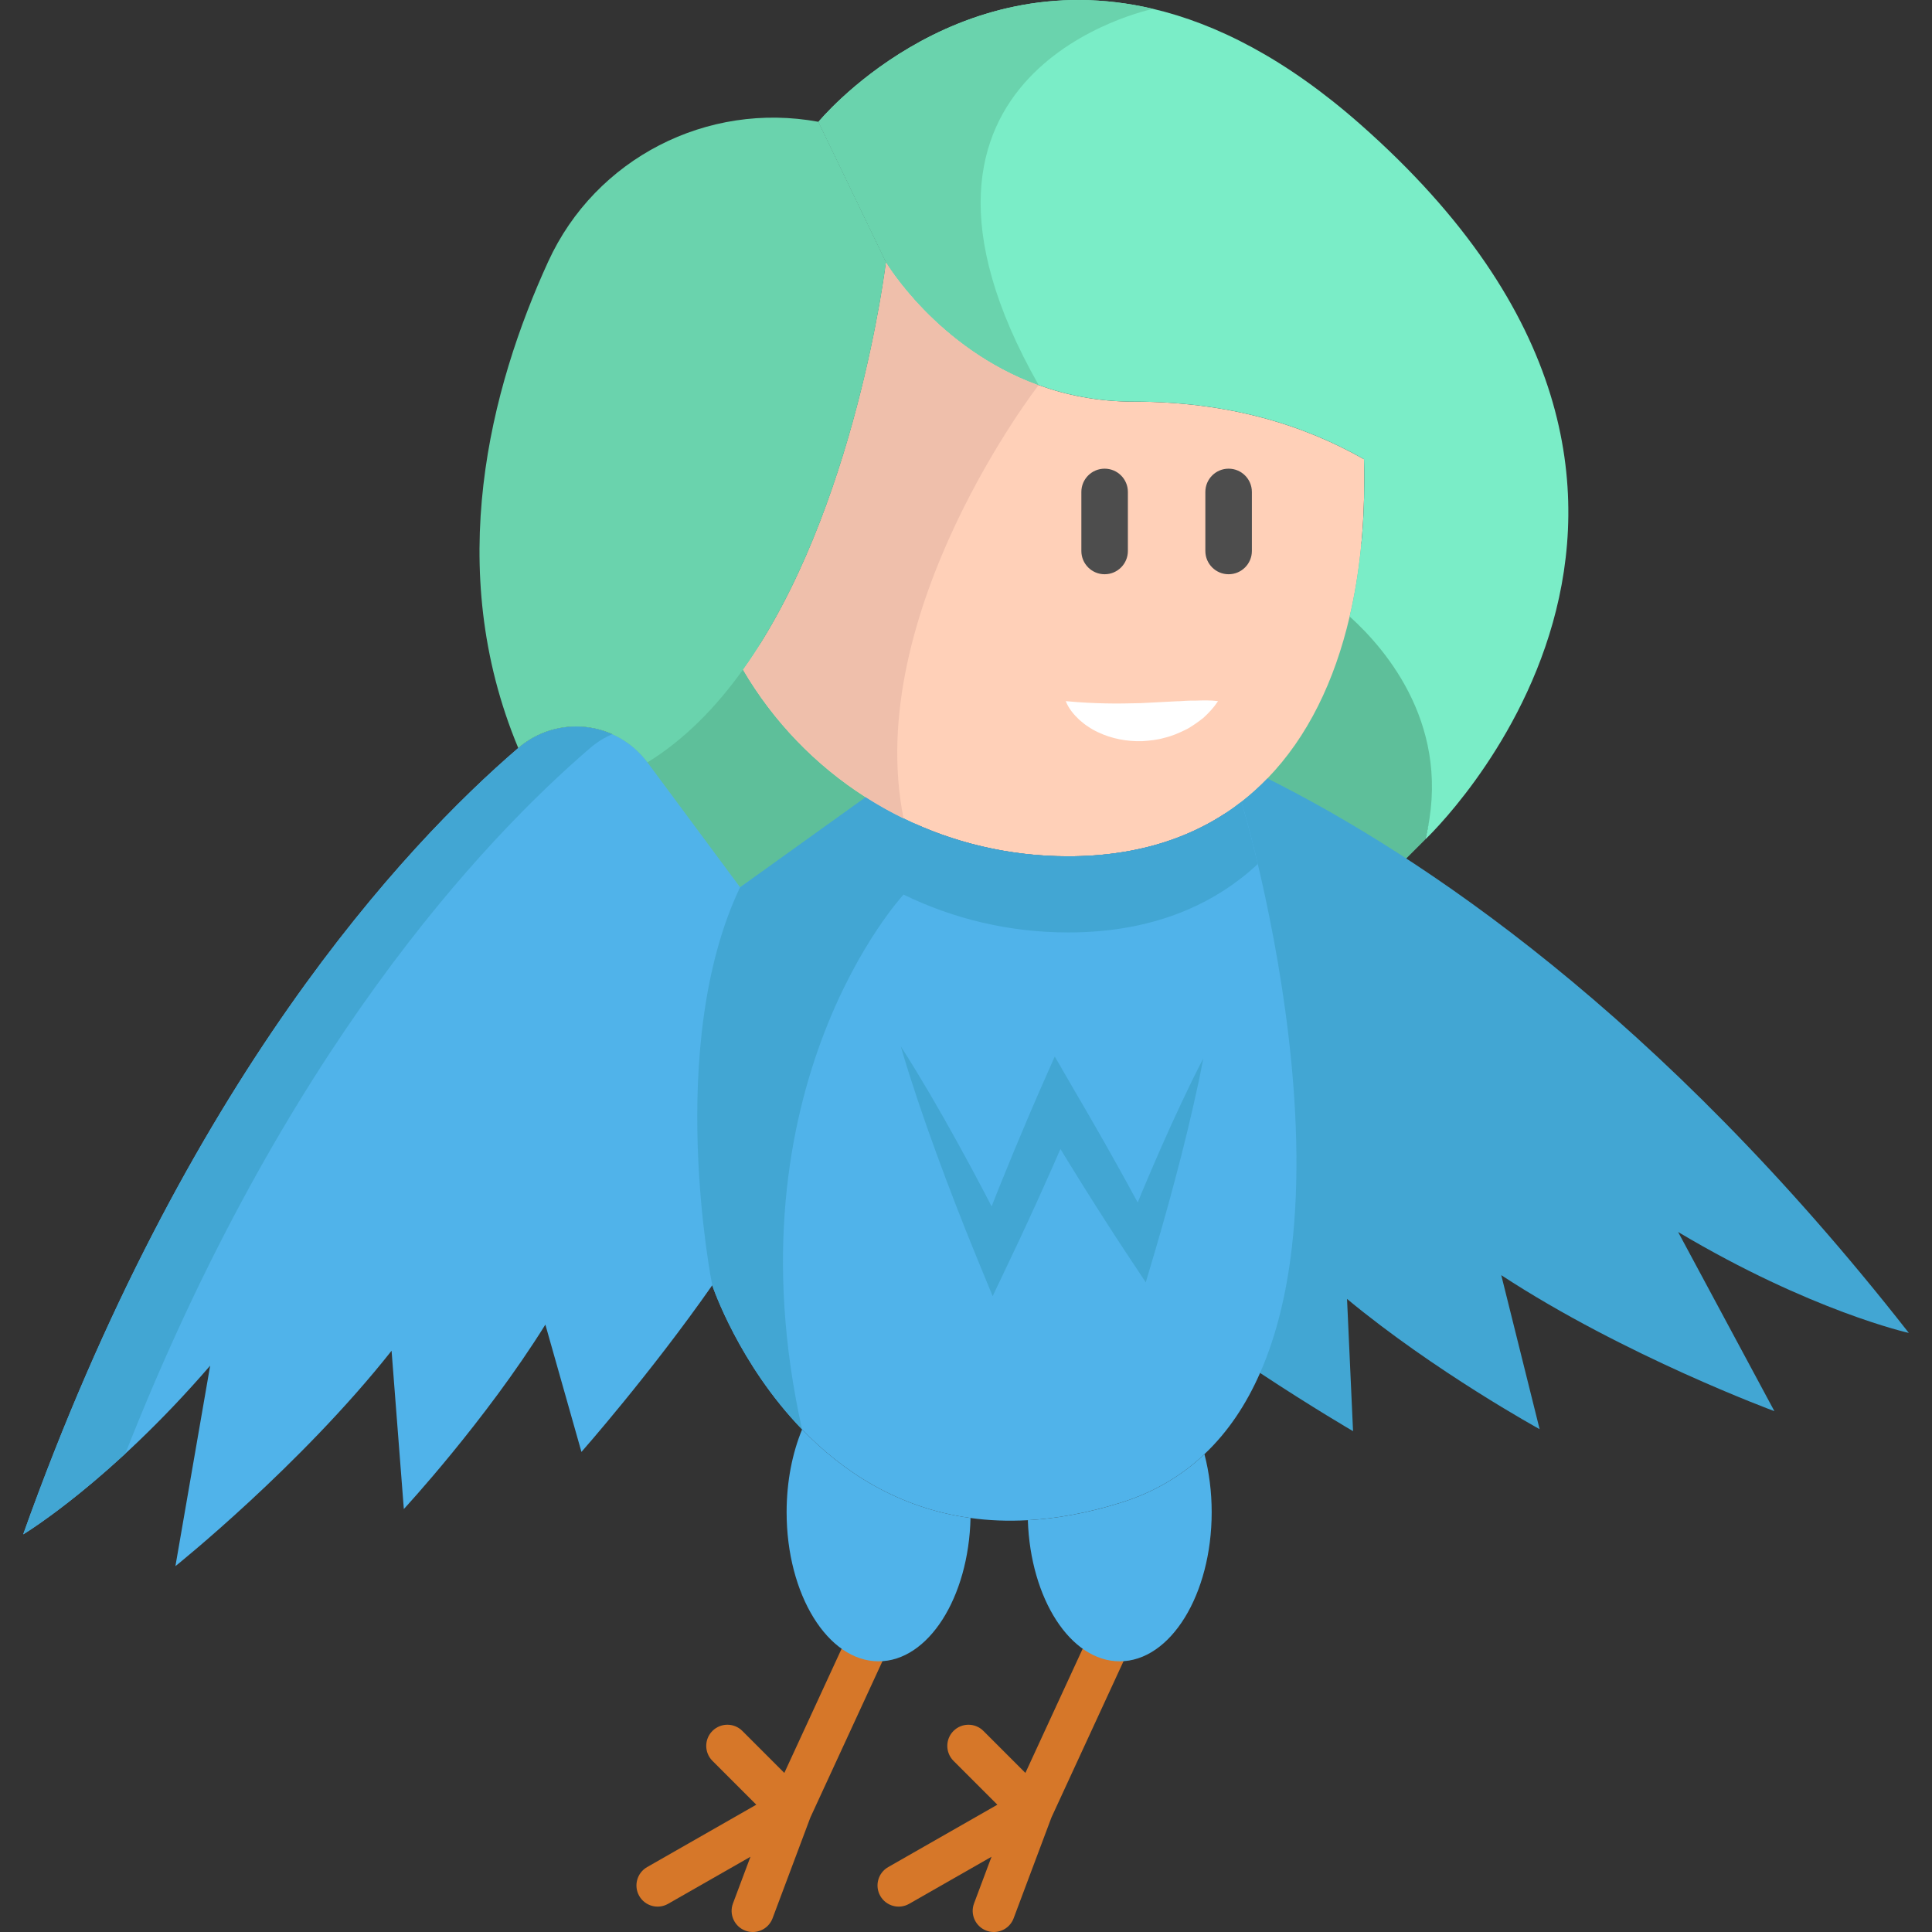 <?xml version="1.0" encoding="iso-8859-1"?>
<!-- Generator: Adobe Illustrator 19.0.0, SVG Export Plug-In . SVG Version: 6.00 Build 0)  -->
<svg xmlns="http://www.w3.org/2000/svg" xmlns:xlink="http://www.w3.org/1999/xlink" version="1.1" id="Layer_1" x="0px" y="0px" viewBox="0 0 512 512" style="enable-background:new 0 0 512 512;" xml:space="preserve">
<rect x="0" y="0" width="512" height="512" fill="#333333" stroke="none"/>
<g>
	<polyline style="fill:#5EBF9A;" points="377.718,222.456 357.948,242.225 299.639,195.284 382.67,125.704 382.67,201.931  "/>
	<path style="fill:#5EBF9A;" d="M246.121,214.129l-2.035,3.132l-50.478,34.554l-38.748-52.23   c15.482-9.518,28.716-23.089,39.969-38.819C207.462,182.388,225.083,200.701,246.121,214.129z"/>
</g>
<g>
	<path style="fill:#D67729;" d="M237.932,431.4c1.296-2.811,0.068-6.141-2.742-7.438c-2.81-1.294-6.141-0.068-7.438,2.742   l-19.895,43.137l-11.128-11.128c-2.189-2.188-5.737-2.188-7.926,0c-2.189,2.189-2.189,5.738,0,7.926l11.625,11.625L171.49,494.8   c-2.688,1.536-3.622,4.959-2.086,7.647c1.536,2.688,4.961,3.621,7.647,2.086l21.829-12.473l-4.636,12.366   c-1.087,2.898,0.381,6.128,3.28,7.216c0.648,0.243,1.313,0.359,1.966,0.359c2.269,0,4.405-1.389,5.25-3.639l10.015-26.705   L237.932,431.4z"/>
	<path style="fill:#D67729;" d="M299.075,423.963c-2.81-1.294-6.142-0.068-7.438,2.742l-19.895,43.137l-11.128-11.128   c-2.189-2.188-5.737-2.188-7.926,0c-2.189,2.189-2.189,5.738,0,7.926l11.625,11.625L235.375,494.8   c-2.688,1.536-3.622,4.959-2.086,7.647c1.536,2.688,4.959,3.623,7.647,2.086l21.829-12.473l-4.636,12.366   c-1.087,2.898,0.381,6.128,3.28,7.216c0.648,0.243,1.313,0.359,1.966,0.359c2.269,0,4.405-1.389,5.25-3.639l10.014-26.705   l23.179-50.255C303.113,428.589,301.886,425.26,299.075,423.963z"/>
</g>
<path style="fill:#FFD0B8;" d="M361.553,127.161c0,12.779-1.255,24.998-3.879,36.219c-3.979,17.095-11.12,31.903-21.792,42.911  c-2.141,2.22-4.439,4.293-6.883,6.199c-11.782,9.158-26.971,14.438-45.916,14.438c-15.649,0-30.457-3.61-43.629-10.033  c-3.475-1.681-6.827-3.576-10.055-5.639c-13.329-8.508-24.494-20.11-32.497-33.809c29.998-41.936,37.901-108.007,37.901-108.007  s13.485,22.812,40.445,32.609h0.011c7.365,2.679,15.739,4.383,25.121,4.383c25.547,0,45.355,6.322,61.094,15.268  C361.531,123.506,361.553,125.333,361.553,127.161z"/>
<g>
	<path style="fill:#50B3EA;" d="M257.201,402.284c-0.493,21.119-11.21,37.979-24.359,37.979c-13.463,0-24.381-17.689-24.381-39.515   c0-8.116,1.513-15.66,4.103-21.938C223.201,389.841,237.819,399.627,257.201,402.284z"/>
	<path style="fill:#50B3EA;" d="M319.191,385.38c1.233,4.731,1.917,9.909,1.917,15.369c0,21.826-10.907,39.515-24.381,39.515   c-13.026,0-23.653-16.557-24.337-37.396c7.589-0.415,15.795-1.883,24.628-4.641C305.896,395.457,313.205,391.04,319.191,385.38z"/>
</g>
<path style="fill:#42A6D3;" d="M444.719,326.494c35.233,20.985,61.139,26.747,61.139,26.747  c-66.194-84.59-129.563-126.716-169.975-146.95c-2.141,2.22-4.439,4.293-6.883,6.199c0.251,0.827-12.801,80.756-12.801,80.756  l17.733,70.6c13.956,9.214,24.639,15.425,24.639,15.425l-1.592-35.042c23.204,19.236,51.038,34.515,51.038,34.515l-10.167-40.815  c32.621,21.388,72.382,36.04,72.382,36.04L444.719,326.494z"/>
<path style="fill:#50B3EA;" d="M342.337,330.733c-1.379,11.838-4.013,23.148-8.407,33.114c-3.621,8.25-8.441,15.582-14.741,21.523  v0.011c-5.986,5.661-13.295,10.078-22.173,12.846c-8.833,2.758-17.039,4.226-24.628,4.641c-5.358,0.303-10.425,0.078-15.189-0.583  c-19.382-2.657-33.999-12.443-44.638-23.473c-16.703-17.297-23.619-37.643-23.81-38.203c-16.389,23.451-34.661,44.167-34.661,44.167  l-9.562-33.742c-15.94,25.581-37.508,48.875-37.508,48.875l-3.251-41.947c-24.191,30.603-57.282,57.081-57.282,57.081l9.203-53.112  h-0.011c-26.377,30.569-48.83,44.279-49.536,44.694c42.889-120.349,100.99-182.429,131.2-208.391  c10.358-8.901,26.097-7.163,34.235,3.811l24.55,33.091l20.099-13.755l11.882-8.138l1.289-1.984  c15.503,9.921,33.921,15.671,53.684,15.671c18.945,0,34.134-5.28,45.916-14.438c0.101,0.336,1.962,6.524,4.327,16.478  C338.694,251.625,346.653,293.763,342.337,330.733z"/>
<g>
	<path style="fill:#42A6D3;" d="M156.4,198.229c1.804-1.55,3.777-2.757,5.838-3.669c-8.013-3.547-17.737-2.482-24.895,3.669   c-30.211,25.962-88.311,88.042-131.2,208.391c0.491-0.289,11.524-7.027,27.075-21.398   C75.082,278.825,128.034,222.605,156.4,198.229z"/>
	<path style="fill:#42A6D3;" d="M333.325,228.97c-1.39,1.3-2.825,2.533-4.327,3.699c-11.782,9.158-26.971,14.438-45.916,14.438   c-15.649,0-30.457-3.61-43.629-10.033c-3.475-1.681-6.827-3.576-10.055-5.639c-4.675-2.982-9.08-6.345-13.172-10.055l11.882-8.138   l1.289-1.984c15.503,9.921,33.921,15.671,53.684,15.671c18.945,0,34.134-5.28,45.916-14.438   C329.099,212.827,330.959,219.015,333.325,228.97z"/>
</g>
<path style="fill:#EFBFAB;" d="M239.456,216.895c-3.475-1.681-6.827-3.576-10.055-5.639c-13.329-8.508-24.494-20.11-32.497-33.809  c29.998-41.936,37.901-108.007,37.901-108.007s13.485,22.812,40.445,32.609C275.249,102.05,228.448,162.281,239.456,216.895z"/>
<path style="fill:#7AEDC7;" d="M377.718,222.456c7.365-29.459-10.078-50.097-20.043-59.076c2.623-11.221,3.879-23.44,3.879-36.219  c0-1.827-0.022-3.654-0.078-5.459c-15.739-8.945-35.546-15.268-61.094-15.268c-9.383,0-17.768-1.704-25.132-4.383v-0.011  c-26.96-9.786-40.445-32.598-40.445-32.598L216.901,32.28h0.011c0,0,34.93-42.586,88.681-29.93  c16.635,3.912,35.087,13.127,54.861,30.558C473.562,132.564,377.718,222.456,377.718,222.456z"/>
<g>
	<path style="fill:#6AD3AD;" d="M216.901,32.28l17.902,37.161c0,0-7.903,66.071-37.901,108.007   c-7.129,9.966-15.514,18.564-25.323,24.594c-8.138-10.974-23.877-12.712-34.235-3.811c-19.897-47.642-7.376-95.497,7.959-128.958   C157.803,41.988,187.397,26.821,216.901,32.28z"/>
	<path style="fill:#6AD3AD;" d="M275.249,102.039c-26.96-9.786-40.445-32.598-40.445-32.598L216.901,32.28h0.011   c0,0,34.93-42.586,88.681-29.93C305.594,2.35,227.719,18.29,275.249,102.039z"/>
</g>
<g>
	<path style="fill:#4D4D4D;" d="M292.736,152.181c-3.406,0-6.165-2.76-6.165-6.165v-15.648c0-3.406,2.76-6.165,6.165-6.165   s6.165,2.76,6.165,6.165v15.648C298.901,149.42,296.142,152.181,292.736,152.181z"/>
	<path style="fill:#4D4D4D;" d="M325.595,152.181c-3.406,0-6.165-2.76-6.165-6.165v-15.648c0-3.406,2.76-6.165,6.165-6.165   s6.165,2.76,6.165,6.165v15.648C331.761,149.42,329.001,152.181,325.595,152.181z"/>
</g>
<path style="fill:#FFFFFF;" d="M282.441,185.808c4.049,0.381,7.342,0.534,10.575,0.599c3.2,0.077,6.23-0.002,9.305-0.069  l9.527-0.495c0.843,0.011,1.676-0.094,2.539-0.13c0.86-0.047,1.745-0.056,2.655-0.049c1.798-0.058,3.648-0.122,5.753,0.146  c-1.123,1.704-2.473,3.148-3.927,4.465c-0.758,0.595-1.537,1.175-2.344,1.716c-0.807,0.54-1.619,1.095-2.505,1.483  c-1.748,0.847-3.552,1.628-5.476,2.064c-1.891,0.557-3.881,0.743-5.864,0.882c-3.986,0.11-8.055-0.638-11.69-2.371  c-0.91-0.42-1.79-0.906-2.621-1.486c-0.847-0.523-1.628-1.19-2.379-1.845C284.53,189.333,283.191,187.765,282.441,185.808z"/>
<g>
	<path style="fill:#42A6D3;" d="M315.931,286.333l-2.798,5.855c-1.854,3.908-3.622,7.845-5.37,11.788   c-1.739,3.947-3.431,7.91-5.104,11.879c-0.387,0.937-0.773,1.875-1.16,2.813c-0.21-0.386-0.417-0.772-0.627-1.159   c-1.689-3.161-3.456-6.275-5.186-9.412c-1.725-3.14-3.53-6.233-5.291-9.35c-1.754-3.122-3.596-6.192-5.39-9.292l-5.484-9.476   l-4.459,10.117c-1.435,3.254-2.798,6.54-4.186,9.815c-1.397,3.271-2.746,6.562-4.089,9.857c-1.361,3.287-2.681,6.59-3.987,9.901   c-0.004,0.012-0.01,0.025-0.015,0.037c-0.598-1.15-1.19-2.302-1.792-3.45c-2.308-4.403-4.662-8.785-7.067-13.146   c-2.399-4.362-4.857-8.697-7.373-13.007c-2.551-4.293-5.098-8.588-7.831-12.798c1.377,4.827,2.939,9.57,4.499,14.314   c1.595,4.727,3.246,9.43,4.958,14.105c1.706,4.677,3.463,9.331,5.264,13.965c1.801,4.634,3.63,9.255,5.521,13.849l4.101,9.963   l4.781-10.061c1.528-3.215,3.052-6.431,4.528-9.668c1.497-3.228,2.978-6.464,4.42-9.716c1.429-3.178,2.852-6.359,4.231-9.561   c1.849,2.996,3.658,6.016,5.543,8.99c1.914,3.029,3.789,6.079,5.743,9.083c1.936,3.014,3.868,6.031,5.853,9.018l5.479,8.252   l2.688-9.078c1.222-4.125,2.37-8.276,3.528-12.423c1.13-4.157,2.24-8.321,3.302-12.501c1.055-4.182,2.09-8.373,3.038-12.592   l1.406-6.335c0.422-2.128,0.886-4.241,1.264-6.384C317.847,282.447,316.911,284.398,315.931,286.333z"/>
	<path style="fill:#42A6D3;" d="M212.561,378.812c-16.703-17.297-23.619-37.643-23.81-38.203c0,0-12.723-63.302,7.376-105.473   l33.271-23.877l10.055,25.816C239.453,237.074,192.282,287.776,212.561,378.812z"/>
</g>
<g>
</g>
<g>
</g>
<g>
</g>
<g>
</g>
<g>
</g>
<g>
</g>
<g>
</g>
<g>
</g>
<g>
</g>
<g>
</g>
<g>
</g>
<g>
</g>
<g>
</g>
<g>
</g>
<g>
</g>
</svg>
